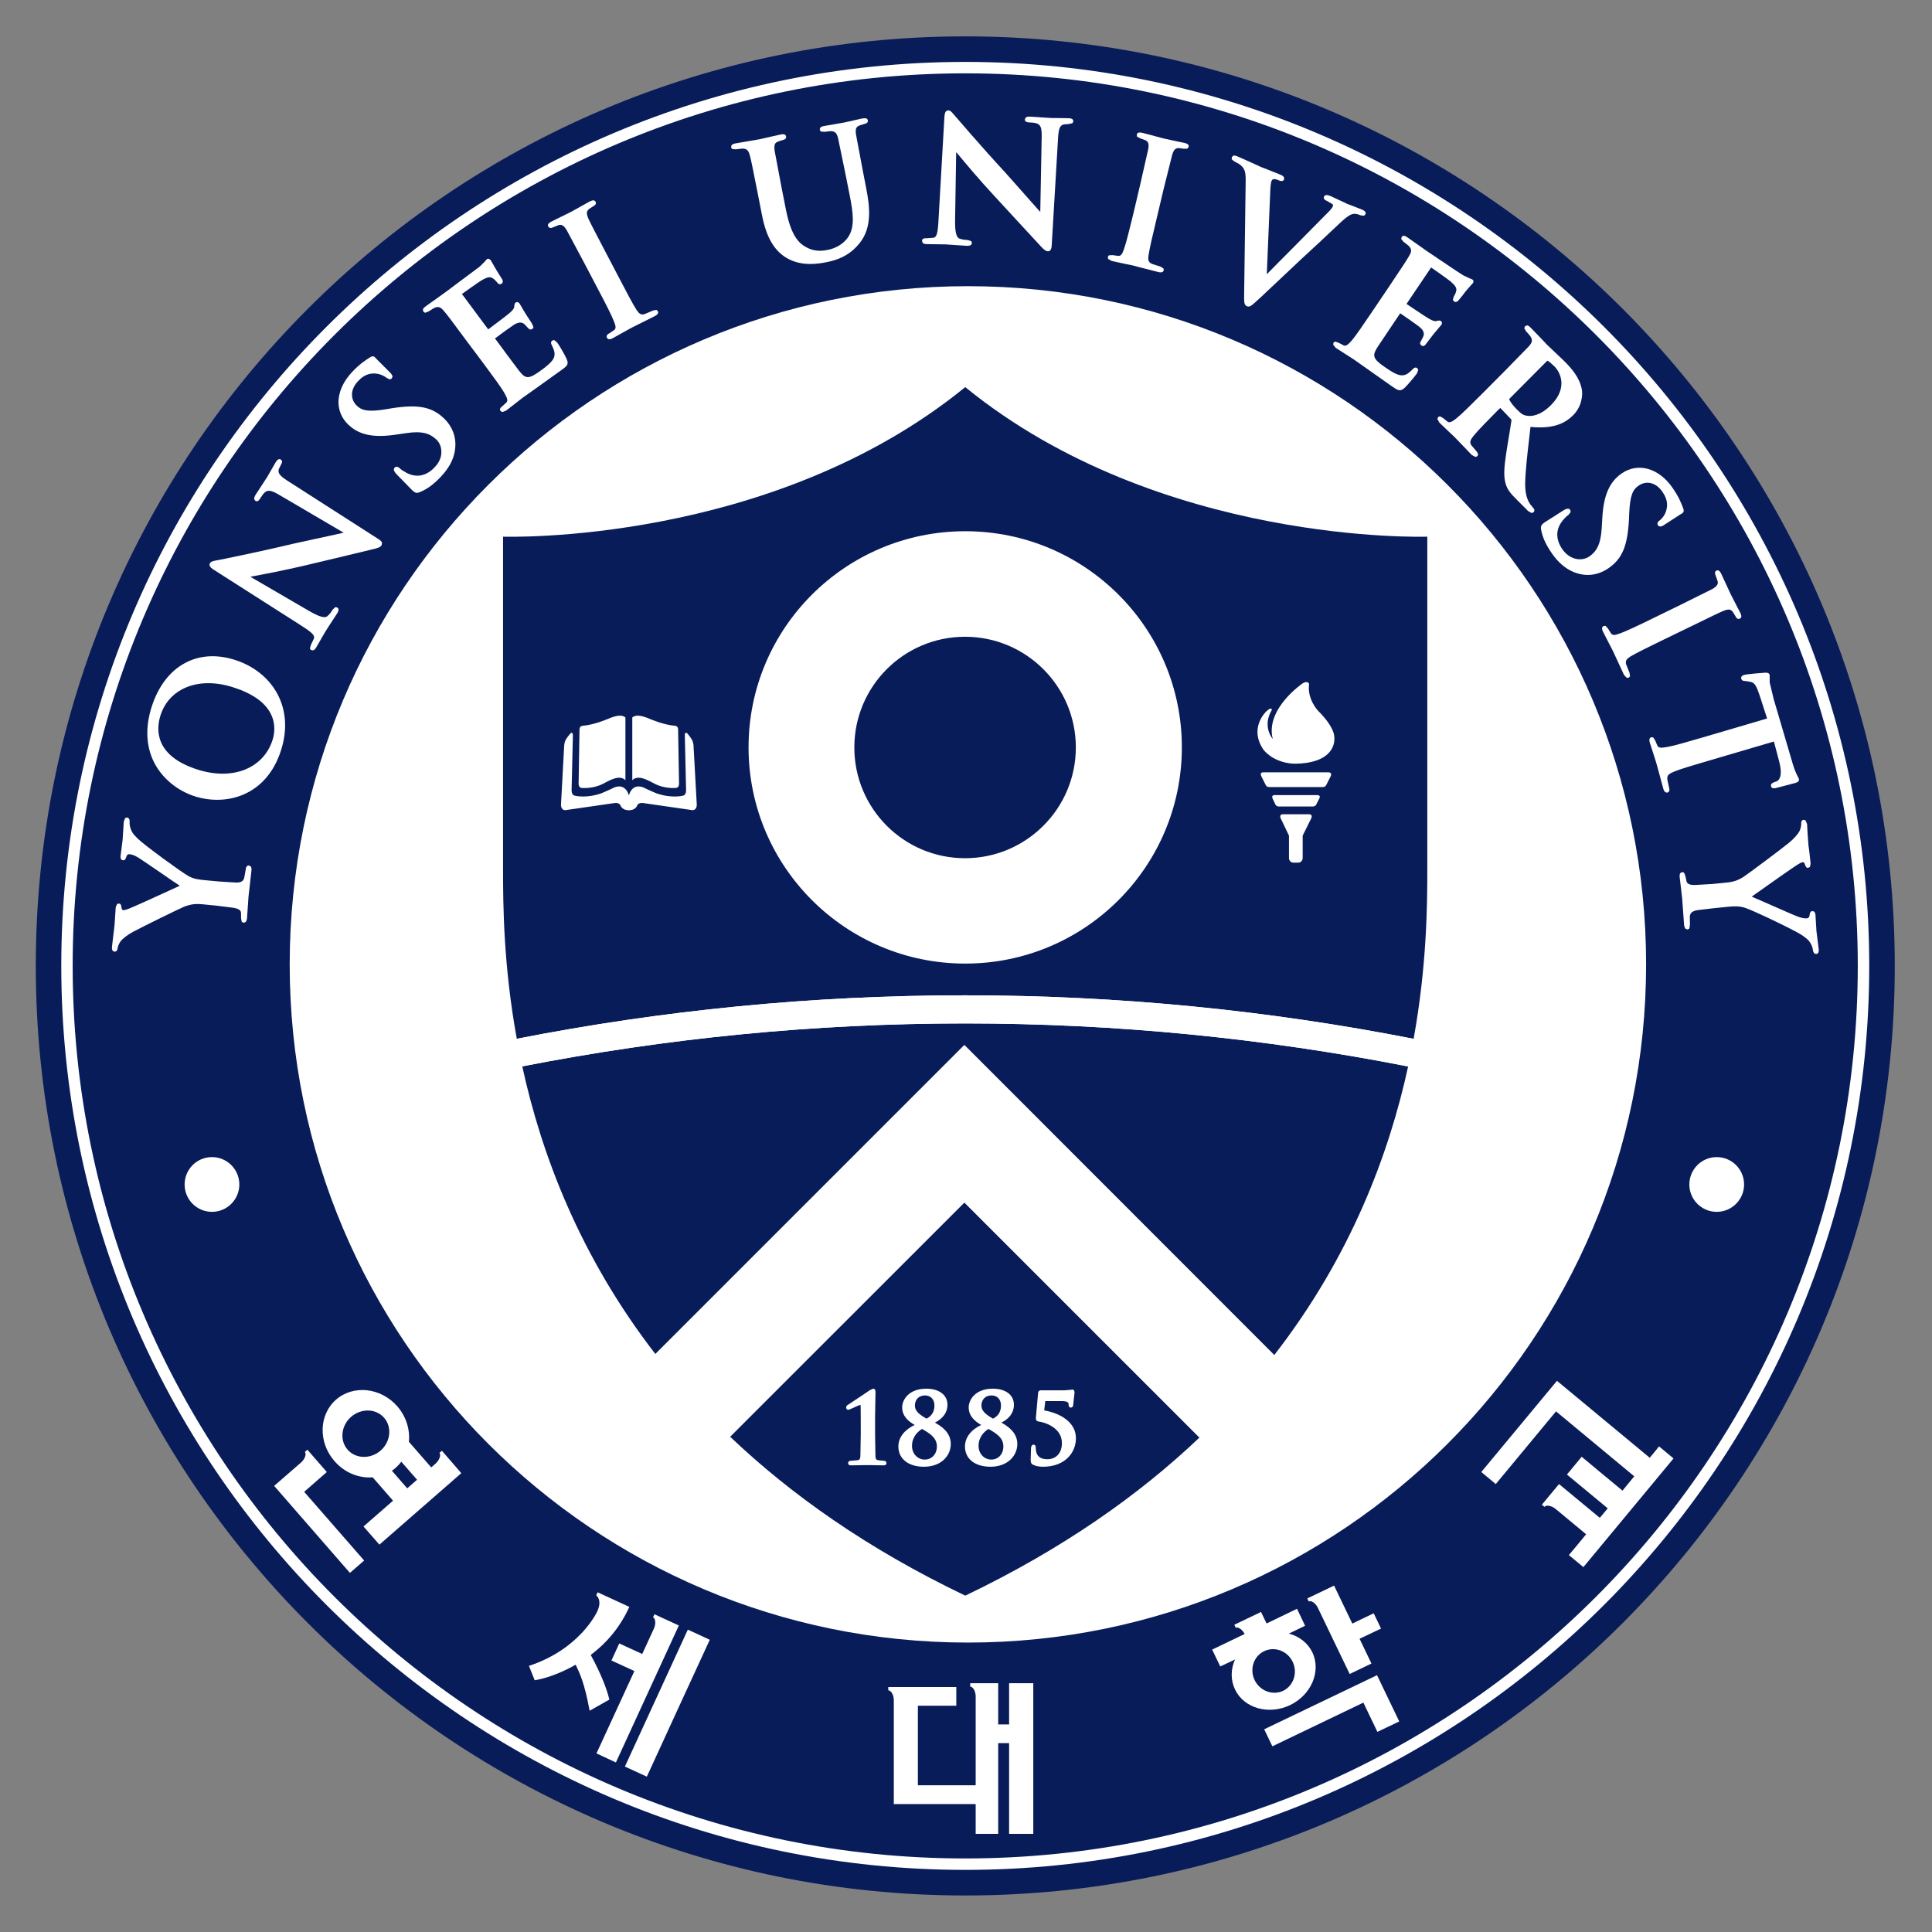 <?xml version="1.0" encoding="utf-8"?>
<!-- Generator: Adobe Illustrator 16.0.0, SVG Export Plug-In . SVG Version: 6.00 Build 0)  -->
<!DOCTYPE svg PUBLIC "-//W3C//DTD SVG 1.1//EN" "http://www.w3.org/Graphics/SVG/1.1/DTD/svg11.dtd">
<svg version="1.1" id="Layer_1" xmlns="http://www.w3.org/2000/svg" xmlns:xlink="http://www.w3.org/1999/xlink" x="0px" y="0px"
	 width="960px" height="960px" viewBox="0 0 960 960" enable-background="new 0 0 960 960" xml:space="preserve">
<rect x="0" y="0" width="960" height="960" fill="#808080" stroke="none"/>
<g>
	<path fill="#FFFFFF" d="M94.725,479.96c0,212.556,172.343,384.898,384.911,384.898c212.584,0,384.898-172.342,384.898-384.898
		c0-212.587-172.314-384.912-384.898-384.912C267.068,95.049,94.725,267.373,94.725,479.96z"/>
	<g>
		<path fill="#091C5A" d="M479.624,18.07c-255.075,0-461.841,206.815-461.841,461.891c0,255.125,206.767,461.891,461.841,461.891
			c255.051,0,461.88-206.766,461.88-461.891C941.504,224.885,734.675,18.07,479.624,18.07z M480.955,816.18
			c-186.117,0-337.008-150.894-337.008-336.995c0-186.142,150.891-336.985,337.008-336.985
			c186.106,0,336.984,150.843,336.984,336.985C817.938,665.286,667.061,816.18,480.955,816.18z"/>
		<path fill="#FFFFFF" d="M62.223,406.461l-0.715,1.793l-0.578,9.031l-1.01,7.941c-0.05,0.567-0.222,2.137,1.256,2.242
			c1.047,0.092,1.405-1.048,1.651-1.928c0.296-0.838,0.801-1.195,1.601-1.06c1.084,0.062,2.44,0.58,3.994,1.479
			c1.219,0.713,6.233,4.169,11.063,7.453c4.14,2.852,7.91,5.47,9.832,6.704c-0.949,0.487-2.205,1.027-2.205,1.027
			c-6.789,3.136-21.081,9.636-23.138,10.404c-0.506,0.173-1.972,0.771-2.724,0.697c-0.32-0.043-0.714-0.275-0.762-0.733
			c0-0.037-0.086-0.438-0.086-0.438c-0.186-1.09-0.286-2.032-1.283-2.112l-0.959,0.246l-0.655,1.573l-0.406,6.142L56.9,459.83
			l-0.8,6.713l-0.457,3.893c-0.209,2.07,0.812,2.403,1.22,2.417c0.333,0.048,1.417,0,1.602-1.764
			c0.097-0.832,0.616-2.107,1.331-3.18c1.107-1.525,3.486-3.368,6.481-4.982c4.718-2.557,24.295-12.105,25.564-12.55
			c2.613-0.812,4.423-1.464,8.808-1.045l6.9,0.683c0.113,0,8.353,1.048,8.353,1.048c1.701,0.252,3.734,0.88,3.845,2.42l0.05,2.846
			l0.343,1.762l0.84,0.42l0.997-0.296c0.518-0.437,0.691-1.275,0.766-2.083l0.443-6.307l0.295-4.299l0.444-3.895l1.009-8.981
			c0.1-0.992-0.013-1.693-0.344-2.144l-0.925-0.444c-0.37-0.024-1.403,0.067-1.552,1.908l-0.728,4.067
			c-0.405,1.862-1.663,2.595-4.298,2.488l-8.404-0.523l-6.9-0.646c-2.698-0.271-5.285-0.48-8.058-1.989
			c-3.362-1.825-22.016-15.421-25.159-18.537c-2.07-2.033-2.907-2.976-3.524-4.725c-0.542-1.289-0.714-2.815-0.641-3.487
			c0.197-2.114-0.937-2.377-1.33-2.384L62.223,406.461z"/>
		<path fill="#FFFFFF" d="M98.299,382.441c-21.426-6.789-20.823-19.844-18.542-27.032c1.822-5.727,5.605-10.256,10.915-13.011
			c6.85-3.536,15.745-3.904,25.06-0.922c9.513,3.005,15.796,7.386,18.729,13.041c2.785,5.36,1.799,10.504,0.999,13.079l0,0
			C130.948,381.825,115.658,387.924,98.299,382.441z M92.274,329.277c-7.775,4.017-13.664,11.681-16.99,22.159
			c-3.192,10.129-2.699,19.708,1.416,27.648c4.054,7.756,11.398,13.824,20.182,16.628c15.561,4.902,35.606-0.186,42.803-23.041l0,0
			c3.13-9.832,2.563-19.368-1.688-27.573c-4.226-8.072-11.766-14.158-21.242-17.182C107.871,325.064,99.419,325.544,92.274,329.277z
			"/>
		<path fill="#FFFFFF" d="M136.912,229.807l-3.352,5.821l-0.826,1.429l-1.614,2.501l-3.979,6.064
			c-0.53,0.898-0.984,1.736-0.826,2.451l0.556,0.763c0.812,0.517,1.589,0.172,2.291-0.975c0.604-0.985,1.651-2.635,2.611-3.362
			c1.394-1.005,2.859-1.06,7.27,1.577c0,0,26.12,15.314,31.713,18.615c-1.6,0.395-7.44,1.646-7.44,1.646l-17.718,3.863
			c-17.594,4.219-36.753,8.033-36.938,8.062l-1.159,0.203c-1.515,0.308-2.636,0.5-3.178,1.393c-0.149,0.259-0.21,0.494-0.21,0.783
			c0,1.176,1.615,2.15,2.304,2.594l42.31,26.999c5.644,3.581,7.354,5.028,7.354,6.476c0,0.167-0.061,0.37-0.073,0.542l-1.563,3.277
			l-0.468,1.7l0.517,0.739l1.071,0.209c0.679-0.186,1.159-0.837,1.602-1.546l3.881-6.733l0.714-1.196l1.257-2.001l4.449-6.807
			c0.431-0.628,1.392-2.243,0.098-3.037l-0.925-0.192l-1.342,1.257c-0.641,1.073-1.541,2.372-2.674,3.29
			c-0.875,0.691-2.673,1.029-8.772-2.476c0,0-27.032-15.763-29.471-17.15c0.629-0.123,1.283-0.228,1.283-0.228
			c5.187-0.979,16.028-3.037,26.119-5.434l15.476-3.677l18.874-4.547c1.382-0.331,2.86-0.764,3.476-1.774l0.222-1.158
			c-0.149-0.69-0.764-1.269-2.071-2.083l-45.032-28.873c-3.338-2.157-4.324-3.413-4.324-4.712c0-0.315,0.036-0.629,0.124-1.004
			l1.034-2.096c0.419-0.659,0.592-1.176,0.592-1.57c0-0.567-0.357-0.911-0.652-1.09C138.304,227.577,137.38,229.056,136.912,229.807
			z M153.162,304.919L153.162,304.919L153.162,304.919z"/>
		<path fill="#FFFFFF" d="M183.891,177.548c-2.255,1.405-5.298,3.414-8.932,7.295c-4.473,4.731-6.862,10.152-6.765,15.369
			c0.124,4.147,1.837,7.916,4.916,10.83c5.41,5.132,12.494,6.597,23.804,4.897l4.866-0.708c8.329-1.275,12.001,0.333,15.007,3.143
			c1.577,1.465,2.489,3.627,2.513,5.942c0.099,1.96-0.467,4.93-3.401,7.96c-2.303,2.44-7.183,6.087-13.725,2.766
			c-1.355-0.709-2.808-1.62-3.499-2.322c-1.269-1.195-2.144-0.838-2.599-0.333c-1.024,1.098,0.381,2.594,0.898,3.179
			c0.174,0.191,7.789,7.983,7.789,7.983c1.514,1.441,2.29,1.651,3.942,0.949c3.609-1.498,6.727-3.783,10.349-7.602
			c3.808-4.055,6.11-8.12,6.912-12.536c0.222-1.202,0.32-2.383,0.32-3.53c0-6.481-3.424-10.818-5.729-12.985
			c-5.976-5.688-12.715-7.023-25.835-4.99l-2.921,0.5c-9.092,1.484-12.024,0.565-14.438-1.695c-1.577-1.527-2.428-3.375-2.452-5.367
			c-0.086-2.364,0.974-4.796,3.116-7.016c3.438-3.682,6.666-3.843,8.772-3.646c2.699,0.259,4.78,1.675,5.2,2.056l1.651,0.857
			l0.974-0.437l0.43-0.942c-0.073-0.672-0.492-1.343-1.625-2.433l-6.186-6.21l-0.986-1.035
			C185.308,176.588,184.199,177.341,183.891,177.548z M208.705,244.5L208.705,244.5L208.705,244.5L208.705,244.5z"/>
		<path fill="#FFFFFF" d="M241.958,128.734l-0.702,0.789l-0.295,0.37c-0.012,0.024-2.55,2.538-2.55,2.538
			c0.025-0.018-16.843,12.592-16.843,12.592c-0.086,0.086-3.524,2.538-3.524,2.538l-6.481,4.626c-0.8,0.609-1.354,1.108-1.441,1.744
			l0.284,0.961l0.838,0.541l1.701-0.676l2.661-1.669c2.131-0.987,3.204-0.672,5.04,1.509c1.762,2.05,3.117,3.917,10.805,14.262
			l8.957,11.958c4.632,6.283,8.636,11.629,10.336,14.661c1.232,2.23,1.75,3.555,0.948,4.448l-2.143,1.982
			c-1.368,0.998-1.22,1.787-0.85,2.28l0.9,0.573l1.934-0.757l5.31-4.146l3.093-2.385l5.237-3.708l13.898-9.948
			c2.624-1.928,3.635-2.662,2.574-5.267c-0.678-1.689-3.572-6.778-4.829-8.392l-1.443-1.195l-0.948,0.253
			c-1.023,0.758-0.53,1.769-0.197,2.384c1.528,3.042,1.725,4.855,0.714,6.728c-1.108,1.97-3.917,4.084-5.631,5.36
			c-6.776,5.051-8.144,4.65-11.421,0.505l-5.79-7.707l-2.057-2.816l-4.005-5.397c0,0-0.024-0.042-0.074-0.123
			c1.973-1.509,8.305-6.086,9.573-6.887c2.724-1.577,4.055-0.973,5.028-0.197c-0.013-0.019,1.478,1.553,1.478,1.553l0.517,0.604
			c-0.025-0.025,0.9,0.542,0.9,0.542l1.108-0.284l0.518-0.875l-0.752-1.829l-3.055-4.713c-0.062,0-2.772-4.668-2.772-4.668
			l-0.445-0.746l-0.873-0.598l-0.961,0.259c-0.579,0.413-0.617,1.085-0.691,2.021c-0.085,1.047-0.924,1.971-2.292,3.167
			c-0.64,0.566-2.943,2.439-10.558,8.094c-0.048,0.031-0.048,0.013-0.073,0.031c-0.086-0.08-0.172-0.167-0.172-0.167l-12.791-17.218
			c0,0-0.023-0.104-0.122-0.153c1.686-1.221,8.574-6.129,9.757-6.777c3.476-2.058,4.51-1.719,5.643-0.974
			c0.813,0.492,1.689,1.479,2.071,1.958c0.911,1.258,1.725,1.048,2.279,0.642c0.431-0.333,0.85-0.963,0.296-2.07
			c0-0.038-2.106-3.376-2.106-3.376l-0.887-1.441c-0.038-0.012-2.341-4.079-2.341-4.079l-0.47-0.8l-0.986-0.647L241.958,128.734z
			 M242.02,130.792L242.02,130.792L242.02,130.792L242.02,130.792z M245.396,134.759L245.396,134.759L245.396,134.759z
			 M215.062,151.86L215.062,151.86L215.062,151.86z"/>
		<path fill="#FFFFFF" d="M293.052,100.094l-5.41,3.013l-3.621,2.033l-9.87,4.877c-0.776,0.402-2.415,1.259-1.749,2.454
			c0.467,0.923,1.305,1.047,2.5,0.444l2.673-1.072c1.158-0.308,2.389-0.228,4.029,2.538l8.452,15.812l6.949,13.227
			c3.868,7.361,6.886,13.172,8.168,16.498c0.913,2.34,0.913,3.399,0,4.089l-2.452,1.651c-1.49,0.788-1.44,1.608-1.133,2.18
			c0.32,0.598,1.048,1.159,2.785,0.266l5.89-3.284l3.474-1.922l3.51-1.761l8.292-4.151c1.885-0.987,1.516-2.096,1.319-2.416
			l-0.716-0.604l-1.712,0.358l-3.906,1.663c-1.946,0.721-2.907-0.049-4.14-1.854c-1.946-3.012-4.951-8.752-8.747-16.022
			c-0.111-0.223-7.047-13.43-7.047-13.43c-5.963-11.409-7.035-13.466-8.181-15.955c-0.529-1.195-0.8-2.107-0.8-2.828
			c0-0.856,0.369-1.466,1.144-2.095l2.021-1.324c0.887-0.417,1.331-0.979,1.331-1.589c0-0.248-0.099-0.457-0.222-0.714
			C295.246,98.985,293.644,99.842,293.052,100.094z M277.244,110.524L277.244,110.524L277.244,110.524z"/>
		<path fill="#FFFFFF" d="M428.544,58.838l-7.111,1.608l-2.352,0.513l-0.323,0.048l-9.3,1.614c-0.789,0.147-1.564,0.382-1.933,0.899
			l-0.199,0.986l0.567,0.863l1.837,0.136l2.856-0.328c2.317,0.02,3.166,0.807,3.857,3.519l3.622,17.574l2.071,10.411
			c1.75,8.785,2.786,15.918-0.653,21.069c-3.117,4.626-8.157,6.031-10.141,6.413c-2.981,0.591-6.567,0.918-10.632-1.257
			c-3.747-2.015-7.614-5.655-10.19-18.728l-2.291-11.625c-0.061-0.253-3.314-17.6-3.314-17.6c-0.37-2.895,0-3.994,1.761-4.645
			c0.013,0,2.219-0.715,2.219-0.715c1.625-0.309,1.835-1.171,1.699-1.787c-0.259-1.455-1.934-1.097-2.759-0.954l-6.002,1.342
			l-4.187,0.961l-4.388,0.758l-7.798,1.336c-0.95,0.21-1.664,0.45-2.008,0.979l-0.187,0.974l0.53,0.844l1.823,0.147l3.116-0.363
			c2.343,0.018,3.168,0.77,3.882,3.512c0.715,2.624,1.133,4.902,3.659,17.557l2.391,12.161c2.108,10.688,5.928,17.328,12.038,21.019
			c7.689,4.626,16.386,2.907,20.095,2.174c4.917-0.986,11.249-2.964,16.485-9.635c5.962-7.541,5.039-17.514,3.105-27.167
			l-1.713-8.877l-3.314-17.631c-0.432-2.877,0-3.924,1.723-4.596c0.013-0.036,2.231-0.72,2.231-0.72
			c0.555-0.116,2.168-0.401,1.91-1.811c-0.111-0.61-0.542-0.98-1.17-1.079L428.544,58.838z"/>
		<path fill="#FFFFFF" d="M470.149,55.192c-0.542,0.48-0.8,1.484-0.887,3.118l-2.87,50.082c-0.37,7.516-0.863,9.358-2.549,9.758
			l-3.599,0.248c-1.713-0.073-2.083,0.628-2.108,1.257l0.346,1.047c0.48,0.492,1.281,0.554,2.12,0.603l7.798,0.112h1.329
			l2.378,0.178l8.171,0.537c0.701,0,2.584,0.109,2.661-1.405l-0.32-0.9l-1.752-0.567c-1.206-0.043-2.795-0.185-4.137-0.715
			c-0.999-0.419-2.158-1.711-2.158-7.983c0-0.265,0-0.907,0-0.907s0.469-31.237,0.542-34.065c0.457,0.499,0.863,1.004,0.863,1.004
			c3.4,4.079,10.458,12.53,17.506,20.131l10.78,11.693l13.161,14.255c1.007,1.09,2.081,2.119,3.288,2.193
			c1.737,0.049,1.849-2.243,1.896-3.259l3.154-53.392c0.322-4.983,1.173-6,2.948-6.406l2.313-0.179l1.912-0.431l0.389-0.899
			c0.051-1.462-1.625-1.541-2.598-1.561l-6.714-0.098h-1.59l-2.958-0.184l-7.277-0.493c-1.259-0.03-1.998,0-2.54,0.493l-0.408,0.856
			c0,0.018,0,0.03,0,0.074c0,0.905,0.679,1.373,1.985,1.435c1.097,0.043,3.107,0.111,4.226,0.627c1.479,0.716,2.17,1.782,2.17,5.989
			c0,0.37,0,0.691-0.025,1.135c0,0-0.58,30.265-0.691,36.764c-1.083-1.232-5.063-5.704-5.063-5.704l-12.014-13.553
			c-12.294-13.275-24.983-28.146-25.097-28.275l-0.775-0.874c-0.987-1.233-1.737-2.058-2.76-2.107L470.149,55.192z"/>
		<path fill="#FFFFFF" d="M565.375,66.045l-0.526,0.686l0.131,1.151l1.517,0.814l2.687,0.997c1.062,0.53,1.96,1.368,1.342,4.521
			l-3.977,17.545l-3.41,14.49c-1.899,7.75-3.527,14.477-4.726,17.785c-0.8,2.377-1.526,3.16-2.709,3.122l-2.894-0.381l-1.801,0.085
			l-0.528,0.752l0.146,1.059l1.81,1.009l6.584,1.431l3.903,0.799l3.719,0.993l9.061,2.298c2.055,0.542,2.476-0.591,2.562-0.925
			l-0.149-0.886l-1.491-0.913l-4.041-1.28c-1.973-0.807-2.202-1.947-1.922-4.142c0.542-3.579,2.094-10.312,3.98-18.086l3.423-14.489
			l4.35-17.397c0.815-2.758,1.676-3.585,3.486-3.487l2.432,0.333l1.724-0.081l0.603-0.943c0.309-1.298-1.491-1.749-2.081-1.883
			l-6.087-1.282l-4.04-0.875l-10.647-2.823C566.521,65.763,565.869,65.763,565.375,66.045z M569.823,68.467L569.823,68.467
			L569.823,68.467z"/>
		<path fill="#FFFFFF" d="M612.76,77.394l-0.652,0.678l-0.1,1.035l1.074,0.942l2.781,1.534c2.234,1.773,3.156,3.011,3.111,7.91l0,0
			l-0.756,55.998c-0.072,4.534-0.111,6.049,1.354,6.678c1.457,0.602,2.49-0.396,5.941-3.61l0.875-0.783l20.5-19.3l8.503-7.854
			l9.891-9.295c4.165-3.974,5.828-4.756,6.977-5.009c1.576-0.295,3.081,0.353,3.791,0.672l1.728,0.209l0.714-0.758
			c0.583-1.3-1.131-2.052-1.635-2.261l-4.697-1.842l-2.785-1.047l-1.673-0.819l-6.37-2.962c-1.1-0.427-2.823-1.191-3.438,0.22
			c-0.099,0.197-0.111,0.365-0.111,0.512c0,0.911,1.118,1.43,1.542,1.583l2.734,1.588c0.245,0.211,0.318,0.438,0.318,0.698
			c0,0.197-0.073,0.369-0.096,0.479c-0.271,0.518-0.949,1.484-1.825,2.366l-19.465,19.688c0,0-10.006,10.04-11.521,11.629
			c0.111-2.395,1.65-39.855,1.65-39.855c0.137-4.326,0.441-5.958,0.703-6.526c0.258-0.523,0.543-0.769,1.008-0.88
			c0.668-0.149,1.889,0.295,2.811,0.69c1.615,0.651,2.23-0.062,2.402-0.561v-0.88c-0.172-0.579-0.787-1.023-1.836-1.467l-6.43-2.575
			l-3.258-1.257l-4.457-2.058l-6.775-3.012C614.152,77.394,613.426,77.129,612.76,77.394z"/>
		<path fill="#FFFFFF" d="M696.493,117.769l-0.262,0.959l1.176,1.418l2.461,1.922c1.678,1.713,1.701,2.815,0.234,5.236
			c-1.332,2.279-2.562,4.189-9.809,14.993l-8.352,12.371c-4.363,6.408-8.056,11.952-10.373,14.649
			c-1.701,1.911-2.762,2.786-3.896,2.331c0-0.05-2.598-1.369-2.598-1.369l-1.688-0.566l-0.787,0.566l-0.176,0.986l1.332,1.614
			l5.644,3.604l3.34,2.157l5.262,3.708l13.922,9.812c2.721,1.849,3.793,2.513,5.914,0.66c1.316-1.201,5.125-5.637,6.26-7.331
			l0.639-1.769l-0.557-0.812c-1.041-0.703-1.846,0.134-2.34,0.654c-2.328,2.427-3.941,3.202-6.072,2.869
			c-2.23-0.356-5.15-2.304-6.912-3.523c-4.328-2.908-6.023-4.553-6.023-6.456c0-1.165,0.664-2.439,1.775-4.178l5.418-8.088
			l1.898-2.828l3.719-5.532c0,0,0.086-0.061,0.125-0.148c1.834,1.257,8.453,5.828,9.623,6.814c1.639,1.379,2.115,2.512,2.115,3.443
			c0,0.425-0.096,0.825-0.244,1.177c0.012-0.025-0.959,1.921-0.959,1.921l-0.408,0.728c-0.457,0.664-0.318,1.429,0.443,1.934
			c1.193,0.806,2.084-0.519,2.475-1.097l3.414-4.467c0.012-0.017,3.477-4.146,3.477-4.146l0.605-0.67l0.244-1.028l-0.58-0.79
			c-0.605-0.381-1.258-0.208-2.131,0.02c-1.02,0.25-2.133-0.228-3.744-1.134c-1.074-0.584-5.15-3.247-11.197-7.349
			c0.057-0.086,0.133-0.234,0.133-0.234l11.988-17.759c0,0,0.051-0.057,0.096-0.136c1.715,1.183,8.613,6.042,9.623,6.905
			c2.352,2.039,2.92,3.092,2.92,4.165c0,0.272-0.061,0.585-0.173,0.881c-0.159,0.917-0.812,2.076-1.144,2.576l-0.43,1.52
			l0.589,0.844c0.456,0.315,1.208,0.487,2.094-0.4c0.025,0,2.526-3.091,2.526-3.091l0.985-1.344c0.013,0,3.068-3.542,3.068-3.542
			l0.676-0.694c0.679-1.097,0.038-1.67-0.255-1.861l-0.988-0.419l-0.404-0.148c-0.038,0-3.267-1.565-3.267-1.565
			c-1.405-0.8-15.896-10.621-17.581-11.729l-3.486-2.451l-6.48-4.57C698.675,117.541,697.271,116.512,696.493,117.769z
			 M729.697,139.576L729.697,139.576L729.697,139.576z"/>
		<path fill="#FFFFFF" d="M758.747,206.589c-1.721-0.261-2.61-0.721-4.927-3.044c-1.698-1.657-3.129-3.537-3.855-4.935
			c-0.108-0.24-0.108-0.326,0.442-0.851l18.177-18.277c0.293-0.289,0.332-0.258,0.576-0.153c0.813,0.438,2.229,1.822,3.289,2.791
			c2.119,2.166,3.414,5.271,3.414,8.309c0,3.751-1.734,7.399-5.225,10.893C765.305,206.664,760.844,206.958,758.747,206.589z
			 M767.57,178.547L767.57,178.547L767.57,178.547z M758.712,161.667l-0.886,0.425l-0.43,0.943l0.885,1.552l2.072,2.365
			c1.29,2.007,1.131,3.098-0.766,5.236l-12.466,12.751c-0.079,0.057-10.573,10.621-10.573,10.621
			c-5.507,5.491-10.251,10.226-12.999,12.445c-2.008,1.54-3.228,2.206-4.229,1.54c0-0.038-2.304-1.854-2.304-1.854l-1.564-0.85
			l-0.835,0.387l-0.398,0.942l1,1.811l5.039,4.83l2.438,2.286l1.925,1.983l6.736,7.023l1.813,0.962l0.937-0.401l0.421-0.882
			l-0.656-1.292l-2.619-3.062c-0.459-0.598-0.67-1.139-0.67-1.694c0-0.941,0.593-1.867,1.59-3.122
			c2.219-2.786,6.964-7.56,12.457-13.122c0,0,0.815-0.764,0.864-0.784c0.392,0.42,5.072,5.3,5.072,5.3
			c0.37,0.344,0.473,0.566,0.473,0.813c0,0.042,0,0.086,0,0.129l-1.074,6.77l-1.221,7.441c-0.762,4.972-1.277,8.761-1.277,11.822
			c0,2.095,0.232,3.85,0.71,5.464c0.777,2.585,2.097,4.51,5.472,7.811l5.704,5.705l1.728,0.979l0.959-0.437
			c0.223-0.209,0.383-0.542,0.383-0.924c0-0.375-0.16-0.787-0.615-1.232l-1.432-1.761c-0.727-1.109-2.523-3.77-2.523-9.907
			c0-0.147,0-0.314,0-0.503c0.121-6.223,1.035-14.053,2.176-23.965c0,0,0.326-3.142,0.459-4.078
			c9.869,0.911,16.24-0.851,21.191-5.805c4.521-4.496,4.814-10.435,4.312-12.899c-1.084-5.765-4.99-10.261-8.662-13.946
			l-8.674-8.255l-2.266-2.415l-5.768-5.958C759.906,162.173,759.353,161.667,758.712,161.667z"/>
		<path fill="#FFFFFF" d="M805.816,235.234c-6.102,4.238-9.018,10.867-9.648,22.265l-0.293,4.977
			c-0.498,8.402-2.785,11.667-6.166,14.04c-3.582,2.42-9.496,1.989-13.477-3.704c-1.896-2.808-4.424-8.317,0.162-14.045
			c0.934-1.194,2.154-2.403,2.955-2.921l1.121-1.39l-0.232-1.097c-0.865-1.244-2.652-0.172-3.314,0.221
			c-0.236,0.117-9.426,5.988-9.426,5.988c-1.32,0.924-1.823,1.595-1.823,2.625c0,0.307,0.013,0.64,0.099,1.022
			c0.736,3.832,2.316,7.373,5.322,11.709c3.154,4.566,6.74,7.609,10.854,9.334c7.973,3.24,14.266,0.217,17.299-1.922
			c6.814-4.7,9.475-11.015,10.176-24.223l0.115-2.968c0.414-9.253,1.87-11.916,4.627-13.8c1.787-1.257,3.747-1.725,5.745-1.355
			c2.317,0.395,4.483,1.965,6.195,4.479c2.896,4.146,2.402,7.375,1.787,9.365c-0.79,2.618-2.612,4.354-3.104,4.669
			c-1.517,1.029-1.357,1.94-0.95,2.513c0.95,1.324,2.601,0.167,3.611-0.542l7.329-4.756l1.195-0.708
			c1.035-0.764,0.566-1.941,0.407-2.391c-0.873-2.44-2.256-5.833-5.309-10.226C824.309,232.572,813.92,229.628,805.816,235.234z
			 M765.773,263.215L765.773,263.215L765.773,263.215z"/>
		<path fill="#FFFFFF" d="M852.94,283.514c-0.85,0.437-1.01,1.262-0.43,2.513l0.959,2.706c0.283,1.125,0.172,2.363-2.623,3.953
			l-16.066,7.99l-13.416,6.549c-7.454,3.635-13.403,6.492-16.745,7.632c-2.326,0.911-3.363,0.857-4.127-0.134l-1.527-2.447
			l-1.211-1.307l-0.934,0.106c-0.641,0.295-1.156,1.003-0.318,2.765l3.041,5.927l1.848,3.574l1.641,3.536l3.916,8.452l1.355,1.466
			l1.035-0.062l0.615-0.704l-0.258-1.723l-1.588-3.961c-0.669-1.99,0.109-2.89,1.97-4.102c3.056-1.806,8.894-4.676,16.338-8.299
			c0.124-0.081,13.578-6.572,13.578-6.572c11.594-5.655,13.713-6.685,16.15-7.731c2.686-1.121,3.844-1.004,4.917,0.461l1.306,2.114
			c0.543,1.208,1.33,1.596,2.23,1.134c1.244-0.566,0.418-2.242,0.16-2.785l-2.832-5.506l-1.91-3.69l-4.623-10.01
			C854.987,284.56,854.222,282.903,852.94,283.514z M854.802,288.435L854.802,288.435L854.802,288.435z"/>
		<path fill="#FFFFFF" d="M876.784,334.28c-0.52,0-8.566,0.654-10.008,1.048c-0.48,0.135-1.945,0.555-1.539,1.984
			c0.32,1.12,1.539,1.059,1.947,1.046l3.021,0.542c1.695,0.542,2.623,1.99,4.184,6.751c0,0,3.293,10.184,3.674,11.36
			c-1.279,0.394-32.659,9.609-32.659,9.609c-7.422,2.139-13.865,4.067-17.377,4.61c-2.647,0.54-3.929,0.355-4.445-0.655l-1.16-2.698
			l-0.959-1.466l-0.914-0.085c-0.638,0.172-1.329,0.773-0.774,2.697l2.071,6.395l1.17,3.746l1.058,3.837l2.44,9.024
			c0.615,2.009,1.775,1.867,2.132,1.763c0.294-0.106,0.877-0.401,0.877-1.362c0-0.277-0.038-0.568-0.163-0.986l-0.876-4.114
			c0-0.241-0.022-0.451-0.022-0.623c0-1.565,1.062-2.306,3.078-3.143c3.327-1.443,9.758-3.302,17.224-5.496
			c0,0,28.164-8.26,32.674-9.604c0.299,1.177,2.564,9.649,2.564,9.649c0.567,2.149,0.863,4.008,0.863,5.506
			c0,2.438-0.762,4.115-2.119,4.639c-0.037,0-0.924,0.333-0.924,0.333c-0.777,0.293-1.852,0.677-1.852,1.724
			c0,0.124,0,0.308,0.102,0.5c0.322,1.182,1.75,0.9,2.254,0.796c0.076,0,9.627-2.514,9.627-2.514c0.869-0.297,1.586-0.542,1.87-1.08
			l0.086-0.929l-0.433-0.887c-0.539-1.023-1.574-2.928-2.674-6.654l-9.484-32.237l-1.963-8.168c0-0.019-0.01-2.631-0.01-2.631
			l-0.025-1.232C878.964,334.126,877.597,334.231,876.784,334.28z"/>
		<path fill="#FFFFFF" d="M895.018,409.41c0.034,0.802-0.271,2.121-0.739,3.317c-0.803,1.692-2.811,3.979-5.446,6.121
			c-4.178,3.426-21.612,16.411-22.782,17.058c-2.414,1.344-4.053,2.274-8.44,2.679l0,0l-6.925,0.673l-8.426,0.487
			c-1.65,0.061-3.77-0.191-4.189-1.676l-0.615-2.777l-0.666-1.689l-0.861-0.241c-1.538,0.137-1.354,1.935-1.283,2.674l0.742,6.285
			l0.478,4.249l0.287,3.957l0.659,8.969c0.128,1.035,0.348,1.676,0.791,2.033l0.962,0.307l0.839-0.418l0.318-1.755l-0.045-4.133
			c0.07-1.88,1.18-2.835,3.758-3.285l8.291-0.979c0.1-0.048,6.973-0.702,6.973-0.702c2.746-0.247,5.283-0.469,8.352,0.5
			c3.572,1.06,24.42,11.027,28.129,13.479c2.39,1.655,3.438,2.433,4.362,3.98c0.774,1.183,1.195,2.678,1.256,3.333
			c0.21,2.131,1.38,2.179,1.714,2.155c0.912-0.085,1.329-0.886,1.208-2.349l-1.135-9.023l-0.48-7.942
			c-0.048-0.572-0.211-2.093-1.663-1.958c-1.023,0.119-1.183,1.289-1.307,2.187c-0.086,0.862-0.517,1.293-1.329,1.392
			c-1.062,0.076-2.515-0.134-4.19-0.762c-1.354-0.437-6.899-2.889-12.32-5.274c-4.535-2.014-8.773-3.88-10.865-4.754
			c0.85-0.612,1.873-1.344,1.873-1.344c5.713-4.017,19.021-13.48,20.952-14.599c0.755-0.457,1.877-1.109,2.505-1.171
			c0.306-0.044,0.762,0.122,0.86,0.567c0,0.018,0.185,0.417,0.185,0.417c0.383,1.048,0.679,1.923,1.664,1.843l0.889-0.481
			l0.331-1.612l-0.666-6.155l-0.404-2.852l-0.484-6.783l-0.204-3.88l-0.777-1.862l-0.924-0.271
			C895.916,407.377,894.833,407.613,895.018,409.41z"/>
		<path fill="#FFFFFF" d="M30.449,479.9c0,247.743,201.468,449.234,449.175,449.234c247.684,0,449.188-201.491,449.188-449.234
			c0-247.648-201.505-449.134-449.188-449.134C231.917,30.766,30.449,232.252,30.449,479.9z M36.104,479.9
			c0-244.518,198.954-443.46,443.521-443.46c244.576,0,443.497,198.942,443.497,443.46c0,244.603-198.921,443.555-443.497,443.555
			C235.058,923.455,36.104,724.503,36.104,479.9z"/>
		<g>
			<path fill="#091C5A" d="M259.515,529.87c9.45,43.405,28.399,94.134,66.15,142.946l153.528-153.528l153.961,154.047
				c38.008-48.952,57.054-99.872,66.532-143.414c-71.239-13.983-144.831-21.389-220.149-21.389
				C404.221,508.532,330.679,515.938,259.515,529.87z"/>
			<path fill="#091C5A" d="M709.22,266.669c0,0-132.832,4.518-229.596-74.312c-96.779,78.83-229.657,74.312-229.657,74.312
				s0,108.12,0,165.3c0,17.417,0.159,47.61,6.824,84.201c72.077-14.133,146.53-21.6,222.746-21.6
				c76.315,0,150.807,7.467,222.882,21.623c6.629-36.592,6.801-66.777,6.801-84.225C709.22,374.79,709.22,266.669,709.22,266.669z"
				/>
			<path fill="#091C5A" d="M362.774,713.87c30.149,28.73,68.343,55.763,116.763,78.948h0.197
				c48.149-23.074,86.208-49.925,116.283-78.519L479.193,597.486L362.774,713.87z"/>
			<path fill="#FFFFFF" d="M325.665,672.816c10.78,13.923,23.063,27.659,37.109,41.054l116.419-116.384L596.018,714.3
				c14.021-13.367,26.367-27.08,37.137-40.965L479.193,519.288L325.665,672.816z"/>
			<path fill="#FFFFFF" d="M256.792,516.171c0.839,4.461,1.713,9.043,2.724,13.699c71.164-13.933,144.706-21.338,220.022-21.338
				c75.318,0,148.91,7.405,220.149,21.389c1.057-4.659,1.945-9.229,2.732-13.727c-72.075-14.156-146.566-21.623-222.882-21.623
				C403.322,494.571,328.869,502.038,256.792,516.171z"/>
		</g>
		<g>
			<path fill="#FFFFFF" d="M289.381,391.535c0,0,5.322,0.46,10.152-2.039c3.189-1.62,8.266-4.8,11.236-1.824v-31.178
				c-1.455-1.196-3.708-1.423-8.796,0.764c0,0-6.79,2.957-12.592,3.393c0,0-1.37,0.074-1.431,1.805l-0.431,26.534
				C287.52,388.99,287.212,391.651,289.381,391.535z"/>
			<path fill="#FFFFFF" d="M325.419,389.497c4.83,2.499,10.151,2.039,10.151,2.039c2.156,0.116,1.836-2.545,1.836-2.545
				l-0.457-26.534c-0.012-1.731-1.404-1.805-1.404-1.805c-5.828-0.437-12.554-3.393-12.554-3.393
				c-5.041-2.187-7.369-1.96-8.81-0.764v31.178C317.176,384.696,322.202,387.877,325.419,389.497z"/>
			<path fill="#FFFFFF" d="M346.217,399.74l-1.627-29.6c-0.161-1.681-0.962-2.891-0.962-2.891s-1.441-2.229-2.267-2.975
				c-0.185-0.166-0.53-0.252-0.776-0.018c-0.407,0.393-0.295,1.38-0.295,1.38l0.616,26.853c0,0,0.184,2.569-1.539,2.87
				c0,0-5.558,1.521-13.283-1.194c0,0-4.003-1.676-5.827-2.631c-1.355-0.721-5.975-2.322-7.762,3.671
				c-1.848-5.994-6.456-4.393-7.773-3.671c-1.874,0.955-5.866,2.631-5.866,2.631c-7.675,2.716-13.256,1.194-13.256,1.194
				c-1.724-0.301-1.577-2.87-1.577-2.87l0.639-26.853c0,0,0.063-0.987-0.307-1.38c-0.223-0.235-0.53-0.148-0.715,0.018
				c-0.863,0.746-2.341,2.975-2.341,2.975s-0.788,1.209-0.937,2.891l-1.602,29.6c0,0-0.209,3.055,2.402,2.785l23.632-3.413
				c0,0,2.871-0.697,3.549,1.203c0,0,0.788,2.273,4.113,2.309l0,0h0.038h0.038l0,0c3.3-0.036,4.053-2.309,4.053-2.309
				c0.702-1.899,3.609-1.203,3.609-1.203l23.62,3.413C346.401,402.795,346.217,399.74,346.217,399.74z"/>
		</g>
		<path fill="#FFFFFF" d="M479.624,478.802c-59.446,0-107.67-48.13-107.67-107.45c0-59.292,48.224-107.387,107.67-107.387
			c59.423,0,107.634,48.095,107.634,107.387C587.258,430.672,539.047,478.802,479.624,478.802z M479.537,316.396
			c-30.407,0-55.023,24.63-55.023,55.019c0,30.372,24.616,55.025,55.023,55.025c30.333,0,55.039-24.654,55.039-55.025
			C534.576,341.026,509.87,316.396,479.537,316.396z"/>
		<path fill="#FFFFFF" d="M432.227,690.757c-1.76,1.281-10.669,7.119-10.966,7.33c-0.53,0.295-0.813,0.752-0.813,1.242
			c0,0.645,0.444,1.232,0.985,1.232l0.899-0.295c0.038,0,1.457-0.629,1.457-0.629c1.07-0.516,3.299-1.525,3.817-1.564
			c0.025,0.15,0.05,1,0.05,1l0.048,6.244v7.629l-0.186,10.682c-0.135,1.417-0.332,1.688-1.354,1.946l-3.698,0.31
			c-0.505,0-1.035,0.404-1.035,1.169c0,0.491,0.26,1.071,1.456,1.071l5.901-0.096l2.291-0.029l2.071,0.029l5.889,0.096
			c1.17,0,1.442-0.58,1.442-1.071c0-0.765-0.555-1.169-1.084-1.169l-3.018-0.31c-1.012-0.21-1.248-0.472-1.369-1.946l-0.186-10.682
			v-8.822l0.197-11.754l0.013-0.701c0-1.543-0.862-1.643-1.158-1.643L432.227,690.757z"/>
		<path fill="#FFFFFF" d="M453.17,718.487c0-4.617,2.984-7.219,4.991-8.465c3.955,2.305,7.368,4.424,7.368,8.675
			c0,3.859-2.488,6.556-6.074,6.556C455.918,725.253,453.17,722.286,453.17,718.487z M448.281,699.329
			c0,4.461,3.29,7.049,6.221,8.721c-5.088,2.395-8.106,6.237-8.106,10.711l0,0c0,6.122,4.991,10.051,12.679,10.051
			c8.809,0,13.368-5.678,13.368-11.283c0-5.756-4.634-8.824-7.911-10.646c2.18-1.059,6.259-3.744,6.259-8.855
			c0-4.879-4.165-8-10.472-8C451.471,690.026,448.281,695.62,448.281,699.329z M454.613,698.382c0-2.307,1.344-4.99,5.15-4.99
			c2.255,0,4.56,1.574,4.56,5.025c0,3.736-2.107,5.594-3.957,6.504C456.142,702.509,454.613,700.808,454.613,698.382z"/>
		<path fill="#FFFFFF" d="M486.241,718.487c0-4.617,2.979-7.219,4.939-8.465c4.015,2.305,7.38,4.424,7.38,8.675
			c0,3.859-2.488,6.556-6.025,6.556C489.01,725.253,486.241,722.286,486.241,718.487z M481.337,699.329
			c0,4.461,3.288,7.049,6.224,8.721c-5.065,2.395-8.072,6.237-8.072,10.711c0,6.122,4.952,10.051,12.676,10.051
			c8.738,0,13.333-5.678,13.333-11.283c0-5.756-4.668-8.824-7.922-10.646c2.218-1.059,6.233-3.744,6.233-8.855
			c0-4.879-4.089-8-10.472-8C484.541,690.026,481.337,695.62,481.337,699.329z M487.669,698.382c0-2.307,1.341-4.99,5.137-4.99
			c2.308,0,4.586,1.574,4.586,5.025c0,3.736-2.106,5.594-3.993,6.504C489.221,702.509,487.669,700.808,487.669,698.382z"/>
		<path fill="#FFFFFF" d="M532.247,690.569l-3.133,0.262h-11.727c-1.259,0-1.492,0.752-1.553,1.207l-1.121,12.629
			c-0.038,0.541,0.086,1.465,1.443,1.697c3.237,0.396,11.504,3.182,11.504,10.635c0,5.979-3.869,8.094-7.192,8.094
			c-3.919,0-5.806-1.883-5.806-5.727c0-1.309-0.688-1.529-1.106-1.529c-0.911,0-1.149,1.096-1.232,1.428
			c0,0.051-0.186,5.494-0.186,5.494v0.641c0,1.035,0.087,1.912,1.294,2.479h0.038c1.157,0.603,2.954,0.934,4.755,0.934
			c11.309,0,16.398-7.329,16.398-14.129c0-8.168-8.008-12.496-15.758-13.875c0.124-0.898,0.434-3.744,0.528-4.621
			c1.074,0,8.082,0,8.082,0c3.524,0,3.524,1.002,3.524,1.926c0,1.229,0.927,1.316,1.083,1.316c0.631,0,1.074-0.453,1.16-1.133
			l0.679-6.211c0-0.492,0-1.627-1.16-1.627L532.247,690.569z"/>
		<path fill="#FFFFFF" d="M91.733,588.568c0,7.475,6.061,13.59,13.602,13.59c7.49,0,13.588-6.115,13.588-13.59
			c0-7.518-6.098-13.614-13.588-13.614C97.794,574.954,91.733,581.051,91.733,588.568z"/>
		<path fill="#FFFFFF" d="M866.63,588.568c0,7.475-6.086,13.59-13.615,13.59c-7.502,0-13.588-6.115-13.588-13.59
			c0-7.518,6.086-13.614,13.588-13.614C860.544,574.954,866.63,581.051,866.63,588.568z"/>
		<g>
			<path fill="#FFFFFF" d="M660.034,383.773h-32.229c0,0-1.943-0.26-1.135,1.773l2.244,4.491c0,0,0.395,1.048,1.748,1.048h26.59
				c1.367,0,1.772-1.048,1.772-1.048l2.307-4.577C661.896,383.611,660.034,383.773,660.034,383.773z"/>
			<path fill="#FFFFFF" d="M654.244,395.083h-20.65c0,0-2.08-0.184-1.28,1.639l1.366,2.906c0,0,0.459,1.122,1.801,1.122h16.743
				c1.44,0,1.801-0.972,1.801-0.972l1.625-3.204C656.401,394.899,654.244,395.083,654.244,395.083z"/>
			<path fill="#FFFFFF" d="M651.583,406.541c0.898-2.053-1.218-1.933-1.218-1.933h-12.791c0,0-2.094-0.12-1.242,1.933l4.152,8.686
				v11.12c0,1.251,0.959,2.298,2.18,2.298h2.463c1.182,0,2.167-1.047,2.167-2.298v-11.12L651.583,406.541z"/>
			<path fill="#FFFFFF" d="M642.135,379.441c0,0,11.766,0.709,17.495-4.695c2.574-2.364,3.855-5.654,3.301-9.318
				c-0.529-3.746-4.261-8.587-8.043-12.297c0,0-5.351-5.668-4.436-12.943c0.146-1.029-1.122-1.886-3.158-0.646
				c0,0-18.712,12.677-14.868,27.647c0,0-5.396-6.055-0.529-14.33c0.207-0.418-0.125-1.403-1.801-0.134
				c-1.699,1.206-9.389,9.29-2.352,19.7C627.744,372.425,631.906,378.535,642.135,379.441z"/>
		</g>
		<g>
			<g>
				<path fill="#FFFFFF" d="M501.419,836.374c0,0.787,0,20.477,0,20.477h-5.42c0,0,0-19.689,0-20.477c-0.752,0-13.158,0-13.897,0
					c0,0.455,0,1.229,0,1.711l0,0c1.391,0,2.709,2.333,2.709,4.844c0,0,0,24.531,0,44.17c-6.775,0-28.719,0-28.719,0v-39.523
					c0,0,18.333,0,19.086,0c0-0.717,0-8.627,0-9.293c-0.753,0-33.044,0-33.796,0c0,0.434,0,1.173,0,1.629l0,0
					c1.393,0,2.748,2.339,2.748,4.879c0,0,0,50.833,0,51.646c0.666,0,32.427,0,40.682,0c0,8.467,0,14.541,0,14.786
					c0.752,0,10.449,0,11.188,0c0-0.765,0-45.068,0-45.068h5.42c0,0,0,44.304,0,45.068c0.743,0,11.252,0,12.014,0
					c0-0.765,0-74.061,0-74.848l0,0C513.433,836.374,502.206,836.374,501.419,836.374z"/>
			</g>
			<g>
				<path fill="#FFFFFF" d="M819.749,724.356c-9.586-7.938-45.55-37.789-46.079-38.211h-0.039c0,0-37.06,44.639-37.589,45.292
					c0.58,0.456,6.632,5.481,7.195,5.988c0.507-0.666,29.938-36.124,29.938-36.124s30.188,25.06,38.874,32.268
					c-3.241,3.958-5.841,7.122-5.841,7.122s-19.699-16.3-20.279-16.841c-0.504,0.611-6.861,8.275-7.33,8.843
					c0.59,0.493,20.279,16.793,20.279,16.793l-3.941,4.72c0,0-19.639-16.277-20.27-16.78c-0.469,0.593-8.008,9.671-8.516,10.241
					c0.357,0.319,0.902,0.797,1.26,1.067h0.035c0.889-1.083,3.562-0.566,5.496,1.026l15.203,12.612c0,0-8.043,9.773-8.588,10.342
					c0.555,0.49,6.641,5.52,7.221,5.975c0.492-0.631,44.253-53.374,44.785-54.001c-0.566-0.421-6.638-5.484-7.208-5.991
					C824.21,718.968,822.298,721.263,819.749,724.356z"/>
			</g>
			<g>
				<path fill="#FFFFFF" d="M341.78,809.75c-0.308,0.748-30.912,67.269-31.271,68.048c0.677,0.279,10.215,4.715,10.904,5.012
					c0.295-0.773,30.951-67.321,31.282-68.034h-0.061C352.635,814.775,342.495,810.068,341.78,809.75z"/>
				<path fill="#FFFFFF" d="M325.196,802.121c-0.209,0.407-0.516,1.073-0.714,1.529h0.013c1.281,0.566,1.478,3.264,0.431,5.58
					l-5.803,12.628c0,0-10.719-4.927-11.421-5.235c-0.309,0.641-3.572,7.811-3.881,8.477c0.69,0.322,11.409,5.235,11.409,5.235
					s-18.507,40.219-18.851,40.93c0.677,0.297,8.981,4.152,9.659,4.486c0.32-0.752,30.912-67.321,31.27-68.048l-0.024-0.025
					C337.284,807.678,325.897,802.416,325.196,802.121z"/>
				<path fill="#FFFFFF" d="M293.915,823.054l-0.37-0.739l0.257-0.207c8.342-6.322,14.527-14.098,18.925-23.648l0,0
					c-0.677-0.342-15.068-6.959-15.771-7.266c-0.161,0.395-0.53,1.109-0.691,1.504l0,0c0.161,0.111,3.093,2.391,0.542,7.92v0.012
					c-0.16,0.369-8.613,18.817-33.979,27.132c0.307,0.713,2.624,6.605,2.845,7.122h0.025c0.099,0,8.5-1.023,19.935-7.479
					l0.382-0.232l0.21,0.404c1.699,3.499,4.288,8.799,6.751,22.485c1.035-0.542,9.315-5.271,9.807-5.545
					C301.468,838.824,298.312,831.212,293.915,823.054z"/>
			</g>
			<g>
				<path fill="#FFFFFF" d="M632.24,867.729c0.717-0.359,45.216-21.709,45.216-21.709s6.653,13.848,6.963,14.54
					c0.717-0.312,10.178-4.878,10.854-5.19c-0.344-0.676-10.666-22.285-11.039-22.977c-0.738,0.357-55.308,26.541-56.069,26.887
					C628.471,859.929,631.906,867.077,632.24,867.729z"/>
				<path fill="#FFFFFF" d="M662.896,787.879c-0.691,0.357-12.616,6.039-13.308,6.371c0.186,0.416,0.542,1.082,0.727,1.529
					l0.039-0.041c1.229-0.625,3.46,0.961,4.509,3.24c0,0,15.439,32.134,15.783,32.822c0.653-0.306,10.15-4.879,10.816-5.197
					c-0.332-0.688-5.902-12.311-5.902-12.311s9.955-4.732,10.66-5.062c-0.322-0.65-3.34-6.961-3.633-7.592
					c-0.73,0.301-10.625,5.115-10.625,5.115S663.228,788.615,662.896,787.879z"/>
				<path fill="#FFFFFF" d="M613.676,839.49c4.471,9.366,16.742,12.811,27.35,7.775c10.608-5.114,15.548-16.841,11.064-26.271
					c-2.295-4.669-6.555-7.923-11.645-9.276c4.659-2.215,7.861-3.77,8.047-3.891c-0.31-0.656-3.697-7.754-4.006-8.426
					c-0.736,0.344-15.127,7.291-15.127,7.291s-2.453-5.09-2.764-5.717l0,0c0,0-12.564,6.014-13.268,6.357
					c0.184,0.408,0.52,1.096,0.727,1.517v-0.038c1.074-0.504,2.982,0.701,4.164,2.674l0.271,0.417c0,0-15.453,7.396-16.176,7.775
					c0.309,0.644,3.719,7.75,4.031,8.378c0.207-0.061,3.104-1.491,7.33-3.461C611.543,829.351,611.396,834.71,613.676,839.49z
					 M637.613,840.144c-5.223,2.463-11.619,0.099-14.217-5.359c-2.586-5.386-0.471-11.839,4.768-14.331
					c5.197-2.498,11.568-0.131,14.155,5.277C644.907,831.173,642.785,837.604,637.613,840.144z"/>
			</g>
			<g>
				<path fill="#FFFFFF" d="M162.391,731.438L162.391,731.438c0,0-9.167-10.497-9.661-11.089c-0.344,0.273-0.922,0.777-1.257,1.096
					h0.013c0.913,1.049-0.013,3.601-1.909,5.273c0,0-12.802,11.153-13.355,11.609c0.531,0.625,37.135,42.614,37.652,43.233
					c0.566-0.48,6.518-5.682,7.072-6.137c-0.555-0.615-29.804-34.143-29.804-34.143S161.811,731.932,162.391,731.438z"/>
				<path fill="#FFFFFF" d="M185.183,734.073c3.44,3.945,10.116,11.605,10.116,11.605s-14.07,12.298-14.673,12.817
					c0.505,0.592,7.405,8.498,7.899,9.027c0.614-0.529,40.127-35.003,40.694-35.519c-0.444-0.593-9.13-10.522-9.649-11.128
					c-0.345,0.3-0.911,0.804-1.256,1.112h0.05c0.899,1.02-0.05,3.585-1.946,5.283l-2.144,1.874c0,0-9.056-10.362-11.101-12.728
					c0.604-6.014-1.282-12.482-5.767-17.631c-8.169-9.35-21.795-10.791-30.419-3.314c-8.577,7.479-8.946,21.217-0.789,30.543
					C171.249,731.833,178.434,734.618,185.183,734.073z M207.237,735.28l-4.902,4.265c0,0-4.165-4.803-7.614-8.761
					c0.64-0.417,1.268-0.876,1.86-1.418c1.06-0.946,1.996-1.932,2.833-3.043C202.766,730.208,207.237,735.28,207.237,735.28z
					 M174.465,704.011c5.051-4.348,12.332-4.162,16.398,0.471c4.017,4.643,3.254,11.938-1.748,16.31
					c-5.002,4.337-12.372,4.155-16.412-0.478C168.673,715.68,169.487,708.376,174.465,704.011z"/>
			</g>
		</g>
	</g>
</g>
</svg>
